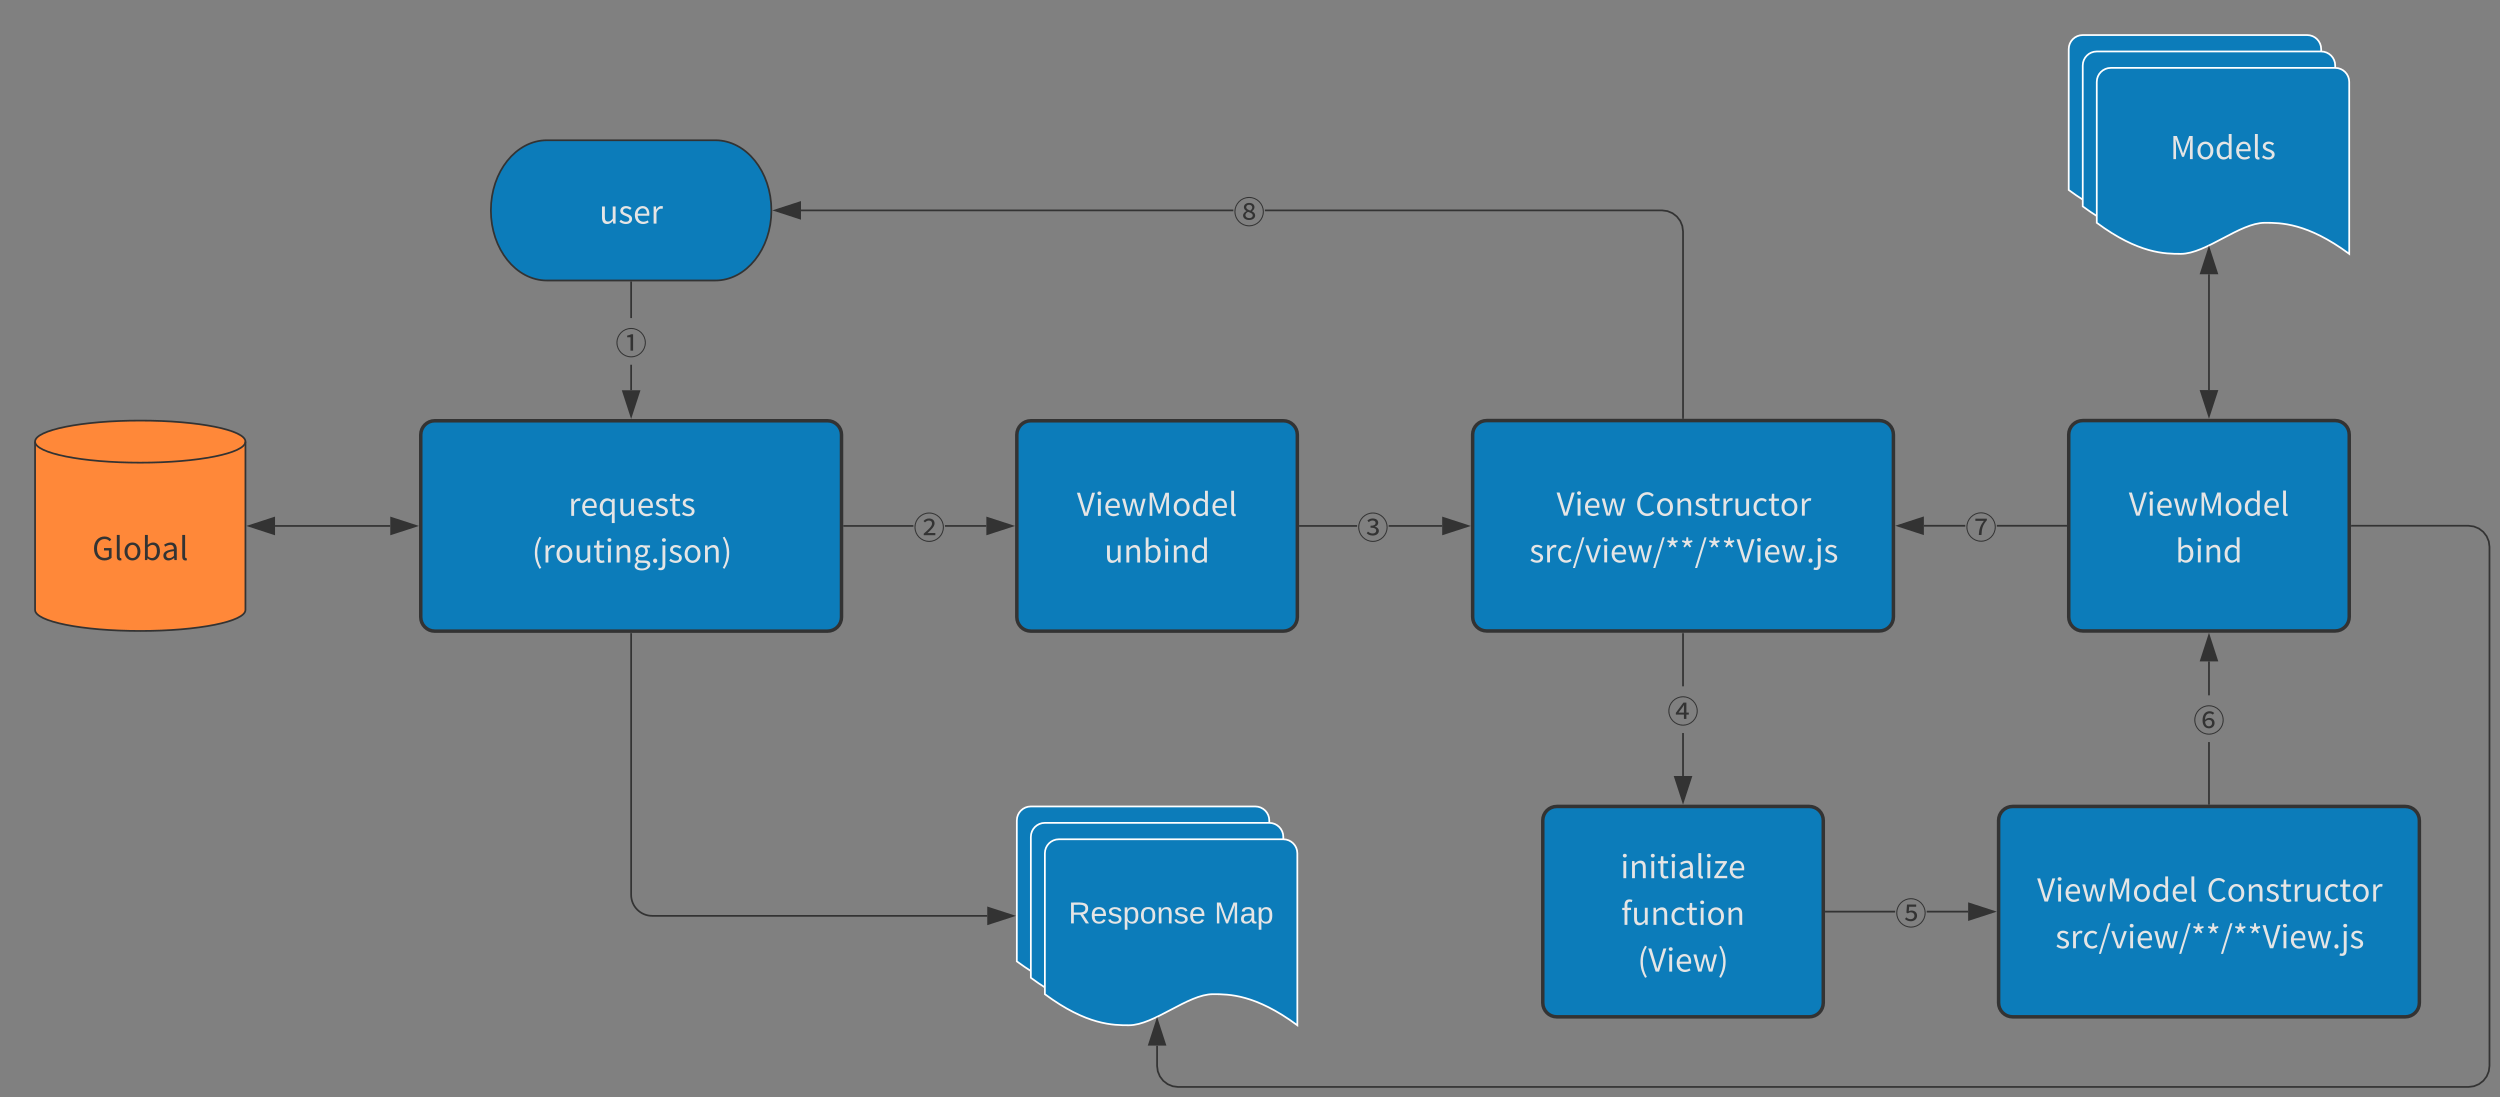 <svg xmlns="http://www.w3.org/2000/svg" xmlns:xlink="http://www.w3.org/1999/xlink" xmlns:lucid="lucid" width="1426" height="626"><rect width="100%" height="100%" fill="#808080" stroke="none"/><g transform="translate(-520 -60)" lucid:page-tab-id="0_0"><path d="M928 140c17.67 0 32 17.9 32 40s-14.33 40-32 40h-96c-17.67 0-32-17.9-32-40s14.33-40 32-40z" stroke="#333" fill="#0c7cba"/><use xlink:href="#a" transform="matrix(1,0,0,1,805,145) translate(56.847 42.56)"/><path d="M1700 88c0-4.42 3.58-8 8-8h128c4.42 0 8 3.58 8 8v98.08c-24.05-17.72-39.02-17.72-48.1-17.72-14.4 0-33.55 17.72-47.95 17.72-8.93 0-24.05 0-47.95-17.72z" stroke="#fff" fill="#0c7cba"/><path d="M1708 97.36c0-4.42 3.58-8 8-8h128c4.42 0 8 3.58 8 8v98.08c-24.05-17.72-39.02-17.72-48.1-17.72-14.4 0-33.55 17.72-47.95 17.72-8.93 0-24.05 0-47.95-17.72z" stroke="#fff" fill="#0c7cba"/><path d="M1716 106.72c0-4.42 3.58-8 8-8h128c4.42 0 8 3.58 8 8v98.08c-24.05-17.72-39.02-17.72-48.1-17.72-14.4 0-33.55 17.72-47.95 17.72-8.93 0-24.05 0-47.95-17.72z" stroke="#fff" fill="#0c7cba"/><use xlink:href="#b" transform="matrix(1,0,0,1,1721,103.72) translate(36.895 47.06)"/><path d="M760 308c0-4.42 3.58-8 8-8h224c4.42 0 8 3.58 8 8v104c0 4.42-3.58 8-8 8H768c-4.42 0-8-3.58-8-8z" stroke="#333" stroke-width="2" fill="#0c7cba"/><use xlink:href="#c" transform="matrix(1,0,0,1,765,305) translate(79.176 49.24)"/><use xlink:href="#d" transform="matrix(1,0,0,1,765,305) translate(58.431 75.88)"/><path d="M880.5 282.62h-1v-14.57h1zm0-41.2h-1V221h1zM880.5 221h-1v-.5h1zM880 297.38l-4.64-14.26h9.28z" fill="#333"/><path d="M880 299l-5.32-16.38h10.64zm-3.95-15.38l3.95 12.14 3.95-12.14z" fill="#333"/><use xlink:href="#e" transform="matrix(1,0,0,1,871,241.409) translate(0.005 20.88)"/><path d="M1360 307.9c0-4.42 3.58-8 8-8h224c4.42 0 8 3.58 8 8v104c0 4.4-3.58 8-8 8h-224c-4.42 0-8-3.6-8-8z" stroke="#333" stroke-width="2" fill="#0c7cba"/><use xlink:href="#f" transform="matrix(1,0,0,1,1365,304.896) translate(42.861 49.24)"/><use xlink:href="#g" transform="matrix(1,0,0,1,1365,304.896) translate(87.789 49.24)"/><use xlink:href="#h" transform="matrix(1,0,0,1,1365,304.896) translate(27.408 75.88)"/><path d="M1660 528c0-4.42 3.58-8 8-8h224c4.42 0 8 3.58 8 8v104c0 4.42-3.58 8-8 8h-224c-4.42 0-8-3.58-8-8z" stroke="#333" stroke-width="2" fill="#0c7cba"/><use xlink:href="#i" transform="matrix(1,0,0,1,1665,525) translate(16.968 49.24)"/><use xlink:href="#g" transform="matrix(1,0,0,1,1665,525) translate(113.682 49.24)"/><use xlink:href="#h" transform="matrix(1,0,0,1,1665,525) translate(27.408 75.88)"/><path d="M1041 360.5h-39.5v-1h39.5zm41.62 0H1059v-1h23.62zM1001.5 360.5h-.5v-1h.5zM1097.38 360l-14.26 4.64v-9.28z" fill="#333"/><path d="M1099 360l-16.38 5.32v-10.64zm-15.38 3.95l12.14-3.95-12.14-3.95z" fill="#333"/><use xlink:href="#j" transform="matrix(1,0,0,1,1041,346.68) translate(0.005 20.88)"/><path d="M1480.5 502.62h-1v-24.5h1zm0-51.13h-1v-30.1h1z" fill="#333"/><path d="M1480.5 421.4h-1v-.5h1zM1480 517.38l-4.64-14.26h9.28z" fill="#333"/><path d="M1480 519l-5.32-16.38h10.64zm-3.95-15.38l3.95 12.14 3.95-12.14z" fill="#333"/><use xlink:href="#k" transform="matrix(1,0,0,1,1471,451.495) translate(0.005 20.88)"/><path d="M1342.62 359.5v1h-30.52v-1zm-81.12 1v-1h32.6v1zM1261.5 360.5h-.5v-1h.5zM1357.38 360l-14.26 4.64v-9.27z" fill="#333"/><path d="M1359 360l-16.38 5.32v-10.64zm-15.38 3.95l12.14-3.95-12.14-3.95z" fill="#333"/><use xlink:href="#l" transform="matrix(1,0,0,1,1294.102,346.68) translate(0.005 20.88)"/><path d="M1471.24 179.92l3 1.24 2.6 2 2 2.6 1.24 3 .42 3.2V298.4h-1V192.03l-.4-3-1.14-2.77-1.83-2.4-2.4-1.82-2.75-1.14-3-.4H1241.5v-1h226.53zm-494.36.58v-1h246.62v1z" fill="#333"/><path d="M1480.5 298.9h-1v-.52h1zM976.38 184.64L962.12 180l14.26-4.64z" fill="#333"/><path d="M976.88 185.32L960.5 180l16.38-5.32zM963.74 180l12.14 3.95v-7.9z" fill="#333"/><use xlink:href="#m" transform="matrix(1,0,0,1,1223.503,166.68) translate(0.005 20.88)"/><path d="M1100 308c0-4.42 3.58-8 8-8h144c4.42 0 8 3.58 8 8v104c0 4.42-3.58 8-8 8h-144c-4.42 0-8-3.58-8-8z" stroke="#333" stroke-width="2" fill="#0c7cba"/><use xlink:href="#n" transform="matrix(1,0,0,1,1112,312) translate(22.253 42.24)"/><use xlink:href="#o" transform="matrix(1,0,0,1,1112,312) translate(37.922 68.88)"/><path d="M1400 528c0-4.42 3.58-8 8-8h144c4.42 0 8 3.58 8 8v104c0 4.42-3.58 8-8 8h-144c-4.42 0-8-3.58-8-8z" stroke="#333" stroke-width="2" fill="#0c7cba"/><use xlink:href="#p" transform="matrix(1,0,0,1,1412,532) translate(32.315 28.92)"/><use xlink:href="#q" transform="matrix(1,0,0,1,1412,532) translate(32.711 55.56)"/><use xlink:href="#r" transform="matrix(1,0,0,1,1412,532) translate(42.062 82.2)"/><path d="M1700 307.9c0-4.42 3.58-8 8-8h144c4.42 0 8 3.58 8 8v104c0 4.4-3.58 8-8 8h-144c-4.42 0-8-3.6-8-8z" stroke="#333" stroke-width="2" fill="#0c7cba"/><use xlink:href="#n" transform="matrix(1,0,0,1,1712,311.896) translate(22.253 42.24)"/><use xlink:href="#s" transform="matrix(1,0,0,1,1712,311.896) translate(48.884 68.88)"/><path d="M1601 580.5h-39.5v-1h39.5zm41.62 0H1619v-1h23.62zM1561.5 580.5h-.5v-1h.5zM1657.38 580l-14.26 4.64v-9.28z" fill="#333"/><path d="M1659 580l-16.38 5.32v-10.64zm-15.38 3.95l12.14-3.95-12.14-3.95z" fill="#333"/><use xlink:href="#t" transform="matrix(1,0,0,1,1601,566.68) translate(0.005 20.88)"/><path d="M1780.5 518.5h-1v-35.23h1zm0-61.87h-1v-19.35h1zM1780.5 519h-1v-.5h1zM1784.64 436.78h-9.28l4.64-14.26z" fill="#333"/><path d="M1785.32 437.28h-10.64l5.32-16.38zm-9.27-1h7.9l-3.95-12.15z" fill="#333"/><use xlink:href="#u" transform="matrix(1,0,0,1,1771,456.628) translate(0.005 20.88)"/><path d="M1641 360.4h-23.62v-1H1641zm57.5 0H1659v-1h39.5zM1699 360.4h-.5v-1h.5zM1616.88 364.53l-14.26-4.63 14.26-4.64z" fill="#333"/><path d="M1617.38 365.22L1601 359.9l16.38-5.33zm-13.14-5.32l12.14 3.94v-7.9z" fill="#333"/><use xlink:href="#v" transform="matrix(1,0,0,1,1641,346.576) translate(0.005 20.88)"/><path d="M660 407.9c0 6.62-26.86 12-60 12s-60-5.38-60-12v-96c0-6.63 26.86-12 60-12s60 5.37 60 12z" stroke="#333" fill="#ff8839"/><path d="M660 311.9c0 6.62-26.86 12-60 12s-60-5.38-60-12" stroke="#333" fill="none"/><use xlink:href="#w" transform="matrix(1,0,0,1,545,328.896) translate(27.577 50.56)"/><path d="M1100 528c0-4.42 3.58-8 8-8h128c4.42 0 8 3.58 8 8v98.08c-24.05-17.72-39.02-17.72-48.1-17.72-14.4 0-33.55 17.72-47.95 17.72-8.93 0-24.05 0-47.95-17.72z" stroke="#fff" fill="#0c7cba"/><path d="M1108 537.36c0-4.42 3.58-8 8-8h128c4.42 0 8 3.58 8 8v98.08c-24.05-17.72-39.02-17.72-48.1-17.72-14.4 0-33.55 17.72-47.95 17.72-8.93 0-24.05 0-47.95-17.72z" stroke="#fff" fill="#0c7cba"/><path d="M1116 546.72c0-4.42 3.58-8 8-8h128c4.42 0 8 3.58 8 8v98.08c-24.05-17.72-39.02-17.72-48.1-17.72-14.4 0-33.55 17.72-47.95 17.72-8.93 0-24.05 0-47.95-17.72z" stroke="#fff" fill="#0c7cba"/><use xlink:href="#x" transform="matrix(1,0,0,1,1121,543.72) translate(8.49 42.984)"/><use xlink:href="#y" transform="matrix(1,0,0,1,1121,543.72) translate(91.682 42.984)"/><path d="M742.62 360h-65.74" stroke="#333" fill="none"/><path d="M757.38 360l-14.26 4.64v-9.28zM662.12 360l14.26-4.64v9.28z" stroke="#333" fill="#333"/><path d="M880 421.5v148.9c0 6.63 5.37 12 12 12h191.12" stroke="#333" fill="none"/><path d="M880.5 421.5h-1v-.5h1z" fill="#333"/><path d="M1097.88 582.4l-14.26 4.64v-9.28z" stroke="#333" fill="#333"/><path d="M1931.24 359.82l3 1.24 2.6 2 2 2.6 1.24 3 .42 3.2v296.17l-.42 3.2-1.24 3-2 2.6-2.6 2-3 1.25-3.2.42h-736.07l-3.2-.42-3-1.24-2.6-2-2-2.6-1.25-3-.42-3.2v-11.6h1v11.53l.4 3 1.14 2.77 1.83 2.4 2.4 1.82 2.75 1.14 3 .4h735.95l3-.4 2.77-1.14 2.4-1.83 1.82-2.4 1.14-2.75.4-3V371.92l-.4-3.02-1.14-2.74-1.83-2.4-2.4-1.83-2.75-1.14-3-.4h-66.48v-1h66.53z" fill="#333"/><path d="M1861.5 360.4h-.5v-1h.5zM1184.64 655.93h-9.28l4.64-14.27z" fill="#333"/><path d="M1185.32 656.43h-10.64l5.32-16.4zm-9.27-1h7.9l-3.95-12.15z" fill="#333"/><path d="M1780 282.5v-66.07" stroke="#333" fill="none"/><path d="M1780 297.28l-4.64-14.27h9.28zM1780 201.66l4.64 14.27h-9.28z" stroke="#333" fill="#333"/><defs><path fill="#e5e5e5" d="M250 13C136 13 85-61 85-199v-344h91v333c0 101 30 144 102 144 56 0 95-27 147-92v-385h91V0h-76l-7-85h-3c-51 59-105 98-180 98" id="z"/><path fill="#e5e5e5" d="M234 13C157 13 83-19 31-62l45-60c47 38 96 64 161 64 72 0 107-38 107-85 0-55-64-80-124-103-76-28-162-65-162-157 0-86 69-154 187-154 67 0 126 28 169 61l-44 59c-38-28-76-48-125-48-68 0-99 36-99 78 0 52 59 71 120 94 79 30 166 62 166 165 0 88-70 161-198 161" id="A"/><path fill="#e5e5e5" d="M311 13C167 13 51-92 51-271c0-176 119-286 245-286 154-3 234 132 212 307H142c6 116 77 190 180 190 53 0 96-16 136-43l33 60c-48 31-106 56-180 56zM141-315h291c0-110-50-169-135-169-77 0-145 62-156 169" id="B"/><path fill="#e5e5e5" d="M92 0v-543h75l8 99h3c50-86 117-137 212-101l-17 80c-18-7-31-9-53-9-45 0-101 32-137 125V0H92" id="C"/><g id="a"><use transform="matrix(0.018,0,0,0.018,0,0)" xlink:href="#z"/><use transform="matrix(0.018,0,0,0.018,10.926,0)" xlink:href="#A"/><use transform="matrix(0.018,0,0,0.018,19.35,0)" xlink:href="#B"/><use transform="matrix(0.018,0,0,0.018,29.322,0)" xlink:href="#C"/></g><path fill="#e5e5e5" d="M100 0v-733h112c65 181 131 360 193 545h5c59-186 126-364 190-545h112V0h-87c2-212-8-425 12-622h-4C570-437 502-256 436-74h-62c-66-182-134-363-197-548h-4c18 198 9 411 11 622h-84" id="D"/><path fill="#e5e5e5" d="M303 13C170 13 51-91 51-271c0-181 119-286 252-286s252 105 252 286C555-91 436 13 303 13zm0-76c94 0 158-83 158-208s-64-210-158-210-157 85-157 210S209-63 303-63" id="E"/><path fill="#e5e5e5" d="M277 13C141 13 53-90 53-271c-5-249 231-368 388-222-8-95-4-201-5-303h91V0h-74c-4-21-4-46-11-64-43 42-100 77-165 77zm20-76c50 0 94-25 139-75v-285c-123-120-291-42-289 151 0 131 54 209 150 209" id="F"/><path fill="#e5e5e5" d="M241 5C155 32 92-8 92-108v-688h91v694c3 37 15 43 45 37" id="G"/><g id="b"><use transform="matrix(0.018,0,0,0.018,0,0)" xlink:href="#D"/><use transform="matrix(0.018,0,0,0.018,14.616,0)" xlink:href="#E"/><use transform="matrix(0.018,0,0,0.018,25.524,0)" xlink:href="#F"/><use transform="matrix(0.018,0,0,0.018,36.684,0)" xlink:href="#B"/><use transform="matrix(0.018,0,0,0.018,46.656,0)" xlink:href="#G"/><use transform="matrix(0.018,0,0,0.018,51.786,0)" xlink:href="#A"/></g><path fill="#e5e5e5" d="M436 229c0-99-2-200 5-292-44 43-101 76-164 76C141 13 53-90 53-271c-5-250 233-370 390-220h3l9-52h72v772h-91zM297-63c50 0 94-25 139-75v-285c-123-120-291-42-289 151 0 131 54 209 150 209" id="H"/><path fill="#e5e5e5" d="M263 13c-116 0-155-72-155-181v-301H27v-69l85-5 11-152h76v152h147v74H199v303c0 67 21 105 84 105 19 0 44-7 62-14l18 68c-31 10-67 20-100 20" id="I"/><g id="c"><use transform="matrix(0.018,0,0,0.018,0,0)" xlink:href="#C"/><use transform="matrix(0.018,0,0,0.018,6.984,0)" xlink:href="#B"/><use transform="matrix(0.018,0,0,0.018,16.956,0)" xlink:href="#H"/><use transform="matrix(0.018,0,0,0.018,28.116,0)" xlink:href="#z"/><use transform="matrix(0.018,0,0,0.018,39.042,0)" xlink:href="#B"/><use transform="matrix(0.018,0,0,0.018,49.014,0)" xlink:href="#A"/><use transform="matrix(0.018,0,0,0.018,57.438,0)" xlink:href="#I"/><use transform="matrix(0.018,0,0,0.018,64.224,0)" xlink:href="#A"/></g><path fill="#e5e5e5" d="M239 197C147 47 92-114 92-311c0-196 55-358 147-507l57 26c-171 284-171 678 0 962" id="J"/><path fill="#e5e5e5" d="M92 0v-543h91V0H92zm46-655c-36 0-63-25-63-59 0-37 27-59 63-59s63 22 63 59c0 34-27 59-63 59" id="K"/><path fill="#e5e5e5" d="M92 0v-543h75l8 78h3c52-51 108-92 182-92 114 0 166 74 166 213V0h-91v-332c0-102-31-145-103-145-56 0-94 28-149 83V0H92" id="L"/><path fill="#e5e5e5" d="M275 250c-133 0-225-52-225-146 0-46 30-90 81-123v-4c-29-17-50-46-50-89 0-45 33-81 61-101v-4c-36-29-71-81-71-146-2-145 144-228 280-180h189v70H429c26 25 44 65 44 112 4 144-147 228-279 170-52 42-57 131 60 124h106c126 0 189 40 189 129 0 101-106 188-274 188zm0-484c62 0 115-50 115-129s-51-127-115-127-116 47-116 127c0 79 53 129 116 129zm13 422c104 0 173-55 173-112 0-103-183-49-275-76-106 75-57 194 102 188" id="M"/><path fill="#e5e5e5" d="M139 13c-36 0-66-28-66-69s30-71 66-71 66 30 66 71-30 69-66 69" id="N"/><path fill="#e5e5e5" d="M36 243c-33 0-61-7-80-14l18-70c14 5 32 10 51 10 55 0 68-41 68-107v-605h91V62c0 111-41 181-148 181zm103-898c-36 0-63-25-63-59 0-37 27-59 63-59 35 0 63 22 63 59 0 34-28 59-63 59" id="O"/><path fill="#e5e5e5" d="M99 197l-56-27c171-284 171-678 0-962l56-26c93 149 148 311 148 507 0 197-55 358-148 508" id="P"/><g id="d"><use transform="matrix(0.018,0,0,0.018,0,0)" xlink:href="#J"/><use transform="matrix(0.018,0,0,0.018,6.084,0)" xlink:href="#C"/><use transform="matrix(0.018,0,0,0.018,13.068,0)" xlink:href="#E"/><use transform="matrix(0.018,0,0,0.018,23.976,0)" xlink:href="#z"/><use transform="matrix(0.018,0,0,0.018,34.902,0)" xlink:href="#I"/><use transform="matrix(0.018,0,0,0.018,41.688,0)" xlink:href="#K"/><use transform="matrix(0.018,0,0,0.018,46.638,0)" xlink:href="#L"/><use transform="matrix(0.018,0,0,0.018,57.636,0)" xlink:href="#M"/><use transform="matrix(0.018,0,0,0.018,67.77,0)" xlink:href="#N"/><use transform="matrix(0.018,0,0,0.018,72.774,0)" xlink:href="#O"/><use transform="matrix(0.018,0,0,0.018,77.724,0)" xlink:href="#A"/><use transform="matrix(0.018,0,0,0.018,86.148,0)" xlink:href="#E"/><use transform="matrix(0.018,0,0,0.018,97.056,0)" xlink:href="#L"/><use transform="matrix(0.018,0,0,0.018,108.054,0)" xlink:href="#P"/></g><path fill="#333" d="M500 86C243 86 34-123 34-380s209-466 466-466 466 209 466 466c0 259-211 466-466 466zm0-32c240 0 434-194 434-434S740-814 500-814C258-814 66-618 66-380 66-140 260 54 500 54zm-20-181v-424H374v-53c53-9 91-23 125-41h63v518h-82" id="Q"/><use transform="matrix(0.018,0,0,0.018,0,0)" xlink:href="#Q" id="e"/><path fill="#e5e5e5" d="M235 0L1-733h97c64 212 127 426 190 639h4c63-213 125-426 189-639h94L342 0H235" id="R"/><path fill="#e5e5e5" d="M178 0L27-543h93c39 154 83 304 113 466h5c36-159 81-311 121-466h89c41 154 85 308 123 466h4c34-159 75-312 114-466h86L629 0H519c-39-150-82-293-116-449h-5C365-294 323-150 285 0H178" id="S"/><g id="f"><use transform="matrix(0.018,0,0,0.018,0,0)" xlink:href="#R"/><use transform="matrix(0.018,0,0,0.018,10.35,0)" xlink:href="#K"/><use transform="matrix(0.018,0,0,0.018,15.3,0)" xlink:href="#B"/><use transform="matrix(0.018,0,0,0.018,25.272,0)" xlink:href="#S"/></g><path fill="#e5e5e5" d="M377 13C195 13 58-128 58-366c0-237 139-381 325-381 89 0 159 44 201 91l-50 60c-38-41-87-70-150-70-139 0-231 114-231 297 0 185 88 301 228 301 70 0 123-31 170-82l51 58C544-25 472 13 377 13" id="T"/><path fill="#e5e5e5" d="M306 13C162 13 51-91 51-271c0-181 123-286 262-286 71 0 120 30 159 64l-47 61c-32-29-65-49-109-49-98 0-170 85-170 210S214-63 314-63c50 0 94-23 128-54l39 61c-48 44-110 69-175 69" id="U"/><g id="g"><use transform="matrix(0.018,0,0,0.018,0,0)" xlink:href="#T"/><use transform="matrix(0.018,0,0,0.018,11.484,0)" xlink:href="#E"/><use transform="matrix(0.018,0,0,0.018,22.392,0)" xlink:href="#L"/><use transform="matrix(0.018,0,0,0.018,33.39,0)" xlink:href="#A"/><use transform="matrix(0.018,0,0,0.018,41.814,0)" xlink:href="#I"/><use transform="matrix(0.018,0,0,0.018,48.6,0)" xlink:href="#C"/><use transform="matrix(0.018,0,0,0.018,55.584,0)" xlink:href="#z"/><use transform="matrix(0.018,0,0,0.018,66.51,0)" xlink:href="#U"/><use transform="matrix(0.018,0,0,0.018,75.672,0)" xlink:href="#I"/><use transform="matrix(0.018,0,0,0.018,82.458,0)" xlink:href="#E"/><use transform="matrix(0.018,0,0,0.018,93.366,0)" xlink:href="#C"/></g><path fill="#e5e5e5" d="M11 179l300-972h66L78 179H11" id="V"/><path fill="#e5e5e5" d="M209 0L13-543h95c51 155 104 312 153 469h4c48-158 101-314 153-469h90L315 0H209" id="W"/><path fill="#e5e5e5" d="M154-471l-44-32 63-104-109-45 18-51 114 28 10-121h54l10 120 114-27 17 51-109 45 64 104-44 32-79-95" id="X"/><g id="h"><use transform="matrix(0.018,0,0,0.018,0,0)" xlink:href="#A"/><use transform="matrix(0.018,0,0,0.018,8.424,0)" xlink:href="#C"/><use transform="matrix(0.018,0,0,0.018,15.408,0)" xlink:href="#U"/><use transform="matrix(0.018,0,0,0.018,24.57,0)" xlink:href="#V"/><use transform="matrix(0.018,0,0,0.018,31.626,0)" xlink:href="#W"/><use transform="matrix(0.018,0,0,0.018,41.004,0)" xlink:href="#K"/><use transform="matrix(0.018,0,0,0.018,45.954,0)" xlink:href="#B"/><use transform="matrix(0.018,0,0,0.018,55.926,0)" xlink:href="#S"/><use transform="matrix(0.018,0,0,0.018,70.362,0)" xlink:href="#V"/><use transform="matrix(0.018,0,0,0.018,77.418,0)" xlink:href="#X"/><use transform="matrix(0.018,0,0,0.018,85.824,0)" xlink:href="#X"/><use transform="matrix(0.018,0,0,0.018,94.23,0)" xlink:href="#V"/><use transform="matrix(0.018,0,0,0.018,101.286,0)" xlink:href="#X"/><use transform="matrix(0.018,0,0,0.018,109.692,0)" xlink:href="#X"/><use transform="matrix(0.018,0,0,0.018,118.098,0)" xlink:href="#R"/><use transform="matrix(0.018,0,0,0.018,128.448,0)" xlink:href="#K"/><use transform="matrix(0.018,0,0,0.018,133.398,0)" xlink:href="#B"/><use transform="matrix(0.018,0,0,0.018,143.37,0)" xlink:href="#S"/><use transform="matrix(0.018,0,0,0.018,157.806,0)" xlink:href="#N"/><use transform="matrix(0.018,0,0,0.018,162.81,0)" xlink:href="#O"/><use transform="matrix(0.018,0,0,0.018,167.76,0)" xlink:href="#A"/></g><g id="i"><use transform="matrix(0.018,0,0,0.018,0,0)" xlink:href="#R"/><use transform="matrix(0.018,0,0,0.018,10.35,0)" xlink:href="#K"/><use transform="matrix(0.018,0,0,0.018,15.3,0)" xlink:href="#B"/><use transform="matrix(0.018,0,0,0.018,25.272,0)" xlink:href="#S"/><use transform="matrix(0.018,0,0,0.018,39.708,0)" xlink:href="#D"/><use transform="matrix(0.018,0,0,0.018,54.324,0)" xlink:href="#E"/><use transform="matrix(0.018,0,0,0.018,65.232,0)" xlink:href="#F"/><use transform="matrix(0.018,0,0,0.018,76.392,0)" xlink:href="#B"/><use transform="matrix(0.018,0,0,0.018,86.364,0)" xlink:href="#G"/></g><path fill="#333" d="M500 86C243 86 34-123 34-380s209-466 466-466 466 209 466 466c0 259-211 466-466 466zm0-32c240 0 434-194 434-434S740-814 500-814C258-814 66-618 66-380 66-140 260 54 500 54zM327-127v-48c168-147 264-239 264-321 0-58-33-95-102-95-49 0-90 28-122 59l-47-44c50-53 107-81 177-81 107 0 174 62 174 155 0 96-98 193-225 309 76-6 167-3 249-4v70H327" id="Y"/><use transform="matrix(0.018,0,0,0.018,0,0)" xlink:href="#Y" id="j"/><path fill="#333" d="M357-328h171c1-80-2-158 3-236h-4c-49 85-114 158-170 236zm249-317v317h77v63h-77v138h-78v-138H272v-55l240-325h94zM500 54c240 0 434-194 434-434S740-814 500-814C258-814 66-618 66-380 66-140 260 54 500 54zm0-900c257 0 466 209 466 466 0 259-211 466-466 466C243 86 34-123 34-380s209-466 466-466" id="Z"/><use transform="matrix(0.018,0,0,0.018,0,0)" xlink:href="#Z" id="k"/><path fill="#333" d="M500 86C243 86 34-123 34-380s209-466 466-466 466 209 466 466c0 259-211 466-466 466zm0-32c240 0 434-194 434-434S740-814 500-814C258-814 66-618 66-380 66-140 260 54 500 54zm-5-169c-89 0-153-33-191-74l40-53c35 33 80 61 149 61 65 0 111-35 111-88 0-58-44-96-180-96v-61c119 0 161-37 161-89 0-48-36-77-95-77-46 0-88 19-122 52l-43-51c44-40 99-66 167-66 103 0 176 49 176 137 0 60-42 98-102 120v3c68 17 122 61 122 132 0 93-86 150-193 150" id="aa"/><use transform="matrix(0.018,0,0,0.018,0,0)" xlink:href="#aa" id="l"/><path fill="#333" d="M500 86C243 86 34-123 34-380s209-466 466-466 466 209 466 466c0 259-211 466-466 466zm0-32c240 0 434-194 434-434S740-814 500-814C258-814 66-618 66-380 66-140 260 54 500 54zm0-169c-111 0-192-60-192-141 0-69 54-113 108-139v-4c-44-27-82-67-82-121 0-83 73-137 167-137 105 0 168 58 168 138 0 56-43 101-79 125v3c52 28 101 64 101 134 0 80-77 142-191 142zm38-298c37-29 60-64 60-99 0-49-37-86-99-86-53 0-91 30-91 78 0 57 60 84 130 107zm-35 238c66 0 111-32 111-84 0-62-66-86-150-115-44 25-82 60-82 107 0 54 53 92 121 92" id="ab"/><use transform="matrix(0.018,0,0,0.018,0,0)" xlink:href="#ab" id="m"/><g id="n"><use transform="matrix(0.018,0,0,0.018,0,0)" xlink:href="#R"/><use transform="matrix(0.018,0,0,0.018,10.35,0)" xlink:href="#K"/><use transform="matrix(0.018,0,0,0.018,15.3,0)" xlink:href="#B"/><use transform="matrix(0.018,0,0,0.018,25.272,0)" xlink:href="#S"/><use transform="matrix(0.018,0,0,0.018,39.708,0)" xlink:href="#D"/><use transform="matrix(0.018,0,0,0.018,54.324,0)" xlink:href="#E"/><use transform="matrix(0.018,0,0,0.018,65.232,0)" xlink:href="#F"/><use transform="matrix(0.018,0,0,0.018,76.392,0)" xlink:href="#B"/><use transform="matrix(0.018,0,0,0.018,86.364,0)" xlink:href="#G"/></g><path fill="#e5e5e5" d="M567-281C567-18 341 97 176-56h-3l-8 56H92v-796h91c0 106 2 214-3 316 49-43 110-77 170-77 141 0 217 110 217 276zM183-120C317-1 471-73 472-279c0-120-40-201-143-201-46 0-94 26-146 75v285" id="ac"/><g id="o"><use transform="matrix(0.018,0,0,0.018,0,0)" xlink:href="#z"/><use transform="matrix(0.018,0,0,0.018,10.926,0)" xlink:href="#L"/><use transform="matrix(0.018,0,0,0.018,21.924,0)" xlink:href="#ac"/><use transform="matrix(0.018,0,0,0.018,33.048,0)" xlink:href="#K"/><use transform="matrix(0.018,0,0,0.018,37.998,0)" xlink:href="#L"/><use transform="matrix(0.018,0,0,0.018,48.996,0)" xlink:href="#F"/></g><path fill="#e5e5e5" d="M217 13C126 13 58-43 58-141c0-118 103-177 334-203 0-70-23-137-112-137-63 0-120 29-163 58l-36-63c50-32 127-71 214-71 132 0 188 89 188 223V0h-75l-8-65h-3c-52 43-113 78-180 78zm26-73c53 0 96-25 149-72v-152c-183 22-245 67-245 137 0 62 42 87 96 87" id="ad"/><path fill="#e5e5e5" d="M35 0v-49l286-420H66v-74h370v49L150-74h296V0H35" id="ae"/><g id="p"><use transform="matrix(0.018,0,0,0.018,0,0)" xlink:href="#K"/><use transform="matrix(0.018,0,0,0.018,4.95,0)" xlink:href="#L"/><use transform="matrix(0.018,0,0,0.018,15.948,0)" xlink:href="#K"/><use transform="matrix(0.018,0,0,0.018,20.898,0)" xlink:href="#I"/><use transform="matrix(0.018,0,0,0.018,27.684,0)" xlink:href="#K"/><use transform="matrix(0.018,0,0,0.018,32.634,0)" xlink:href="#ad"/><use transform="matrix(0.018,0,0,0.018,42.786,0)" xlink:href="#G"/><use transform="matrix(0.018,0,0,0.018,47.916,0)" xlink:href="#K"/><use transform="matrix(0.018,0,0,0.018,52.866,0)" xlink:href="#ae"/><use transform="matrix(0.018,0,0,0.018,61.398,0)" xlink:href="#B"/></g><path fill="#e5e5e5" d="M356-791l-20 69c-75-34-144-8-138 93v86h115v74H198V0h-91v-469H33v-69l74-5v-87c0-110 50-179 158-179 33 0 65 7 91 18" id="af"/><g id="q"><use transform="matrix(0.018,0,0,0.018,0,0)" xlink:href="#af"/><use transform="matrix(0.018,0,0,0.018,5.85,0)" xlink:href="#z"/><use transform="matrix(0.018,0,0,0.018,16.776,0)" xlink:href="#L"/><use transform="matrix(0.018,0,0,0.018,27.774,0)" xlink:href="#U"/><use transform="matrix(0.018,0,0,0.018,36.936,0)" xlink:href="#I"/><use transform="matrix(0.018,0,0,0.018,43.722,0)" xlink:href="#K"/><use transform="matrix(0.018,0,0,0.018,48.672,0)" xlink:href="#E"/><use transform="matrix(0.018,0,0,0.018,59.58,0)" xlink:href="#L"/></g><g id="r"><use transform="matrix(0.018,0,0,0.018,0,0)" xlink:href="#J"/><use transform="matrix(0.018,0,0,0.018,6.084,0)" xlink:href="#R"/><use transform="matrix(0.018,0,0,0.018,16.434,0)" xlink:href="#K"/><use transform="matrix(0.018,0,0,0.018,21.384,0)" xlink:href="#B"/><use transform="matrix(0.018,0,0,0.018,31.356,0)" xlink:href="#S"/><use transform="matrix(0.018,0,0,0.018,45.792,0)" xlink:href="#P"/></g><g id="s"><use transform="matrix(0.018,0,0,0.018,0,0)" xlink:href="#ac"/><use transform="matrix(0.018,0,0,0.018,11.124,0)" xlink:href="#K"/><use transform="matrix(0.018,0,0,0.018,16.074,0)" xlink:href="#L"/><use transform="matrix(0.018,0,0,0.018,27.072,0)" xlink:href="#F"/></g><path fill="#333" d="M500 86C243 86 34-123 34-380s209-466 466-466 466 209 466 466c0 259-211 466-466 466zm0-32c240 0 434-194 434-434S740-814 500-814C258-814 66-618 66-380 66-140 260 54 500 54zm-2-169c-91 0-147-34-187-71l39-54c33 29 76 59 144 59 66 0 117-43 117-110 0-65-47-107-115-107-40 0-65 13-98 34l-42-26 18-255h292v70H444l-13 140c114-53 263-1 263 142 0 113-95 178-196 178" id="ag"/><use transform="matrix(0.018,0,0,0.018,0,0)" xlink:href="#ag" id="t"/><path fill="#333" d="M502-179c53 0 97-42 97-103 0-63-36-103-105-103-35 0-79 17-118 64 11 97 55 142 126 142zm163-421l-45 51c-23-24-60-40-97-40-79 0-145 52-149 207 89-109 303-79 303 98 0 103-80 169-176 169-116 0-205-81-205-253 0-205 107-289 225-289 65 0 111 25 144 57zM500 54c240 0 434-194 434-434S740-814 500-814C258-814 66-618 66-380 66-140 260 54 500 54zm0-900c257 0 466 209 466 466 0 259-211 466-466 466C243 86 34-123 34-380s209-466 466-466" id="ah"/><use transform="matrix(0.018,0,0,0.018,0,0)" xlink:href="#ah" id="u"/><path fill="#333" d="M500 86C243 86 34-123 34-380s209-466 466-466 466 209 466 466c0 259-211 466-466 466zm0-32c240 0 434-194 434-434S740-814 500-814C258-814 66-618 66-380 66-140 260 54 500 54zm-72-181c10-189 50-308 161-448H319v-70h364v50C549-441 523-329 513-127h-85" id="ai"/><use transform="matrix(0.018,0,0,0.018,0,0)" xlink:href="#ai" id="v"/><path fill="#333" d="M388 13C195 13 58-128 58-366c0-237 142-381 336-381 102 0 169 46 211 91l-50 60c-37-39-84-70-159-70-147 0-243 114-243 297 0 185 87 301 244 301 53 0 104-16 133-43v-192H375v-77h240v308c-47 49-128 85-227 85" id="aj"/><path fill="#333" d="M241 5C155 32 92-8 92-108v-688h91v694c3 37 15 43 45 37" id="ak"/><path fill="#333" d="M303 13C170 13 51-91 51-271c0-181 119-286 252-286s252 105 252 286C555-91 436 13 303 13zm0-76c94 0 158-83 158-208s-64-210-158-210-157 85-157 210S209-63 303-63" id="al"/><path fill="#333" d="M567-281C567-18 341 97 176-56h-3l-8 56H92v-796h91c0 106 2 214-3 316 49-43 110-77 170-77 141 0 217 110 217 276zM183-120C317-1 471-73 472-279c0-120-40-201-143-201-46 0-94 26-146 75v285" id="am"/><path fill="#333" d="M217 13C126 13 58-43 58-141c0-118 103-177 334-203 0-70-23-137-112-137-63 0-120 29-163 58l-36-63c50-32 127-71 214-71 132 0 188 89 188 223V0h-75l-8-65h-3c-52 43-113 78-180 78zm26-73c53 0 96-25 149-72v-152c-183 22-245 67-245 137 0 62 42 87 96 87" id="an"/><g id="w"><use transform="matrix(0.018,0,0,0.018,0,0)" xlink:href="#aj"/><use transform="matrix(0.018,0,0,0.018,12.402,0)" xlink:href="#ak"/><use transform="matrix(0.018,0,0,0.018,17.532,0)" xlink:href="#al"/><use transform="matrix(0.018,0,0,0.018,28.44,0)" xlink:href="#am"/><use transform="matrix(0.018,0,0,0.018,39.564,0)" xlink:href="#an"/><use transform="matrix(0.018,0,0,0.018,49.716,0)" xlink:href="#ak"/></g><path fill="#e5e5e5" d="M233-177c-1 41-23 64-60 70L243 0h-38l-65-103H63V0H30v-248c88 3 205-21 203 71zM63-129c60-2 137 13 137-47 0-61-80-42-137-45v92" id="ao"/><path fill="#e5e5e5" d="M100-194c63 0 86 42 84 106H49c0 40 14 67 53 68 26 1 43-12 49-29l28 8c-11 28-37 45-77 45C44 4 14-33 15-96c1-61 26-98 85-98zm52 81c6-60-76-77-97-28-3 7-6 17-6 28h103" id="ap"/><path fill="#e5e5e5" d="M135-143c-3-34-86-38-87 0 15 53 115 12 119 90S17 21 10-45l28-5c4 36 97 45 98 0-10-56-113-15-118-90-4-57 82-63 122-42 12 7 21 19 24 35" id="aq"/><path fill="#e5e5e5" d="M115-194c55 1 70 41 70 98S169 2 115 4C84 4 66-9 55-30l1 105H24l-1-265h31l2 30c10-21 28-34 59-34zm-8 174c40 0 45-34 45-75s-6-73-45-74c-42 0-51 32-51 76 0 43 10 73 51 73" id="ar"/><path fill="#e5e5e5" d="M100-194c62-1 85 37 85 99 1 63-27 99-86 99S16-35 15-95c0-66 28-99 85-99zM99-20c44 1 53-31 53-75 0-43-8-75-51-75s-53 32-53 75 10 74 51 75" id="as"/><path fill="#e5e5e5" d="M117-194c89-4 53 116 60 194h-32v-121c0-31-8-49-39-48C34-167 62-67 57 0H25l-1-190h30c1 10-1 24 2 32 11-22 29-35 61-36" id="at"/><g id="x"><use transform="matrix(0.048,0,0,0.048,0,0)" xlink:href="#ao"/><use transform="matrix(0.048,0,0,0.048,12.534,0)" xlink:href="#ap"/><use transform="matrix(0.048,0,0,0.048,22.213,0)" xlink:href="#aq"/><use transform="matrix(0.048,0,0,0.048,30.925,0)" xlink:href="#ar"/><use transform="matrix(0.048,0,0,0.048,40.604,0)" xlink:href="#as"/><use transform="matrix(0.048,0,0,0.048,50.283,0)" xlink:href="#at"/><use transform="matrix(0.048,0,0,0.048,59.962,0)" xlink:href="#aq"/><use transform="matrix(0.048,0,0,0.048,68.673,0)" xlink:href="#ap"/></g><path fill="#e5e5e5" d="M240 0l2-218c-23 76-54 145-80 218h-23L58-218 59 0H30v-248h44l77 211c21-75 51-140 76-211h43V0h-30" id="au"/><path fill="#e5e5e5" d="M141-36C126-15 110 5 73 4 37 3 15-17 15-53c-1-64 63-63 125-63 3-35-9-54-41-54-24 1-41 7-42 31l-33-3c5-37 33-52 76-52 45 0 72 20 72 64v82c-1 20 7 32 28 27v20c-31 9-61-2-59-35zM48-53c0 20 12 33 32 33 41-3 63-29 60-74-43 2-92-5-92 41" id="av"/><g id="y"><use transform="matrix(0.048,0,0,0.048,0,0)" xlink:href="#au"/><use transform="matrix(0.048,0,0,0.048,14.47,0)" xlink:href="#av"/><use transform="matrix(0.048,0,0,0.048,24.149,0)" xlink:href="#ar"/></g></defs></g></svg>
